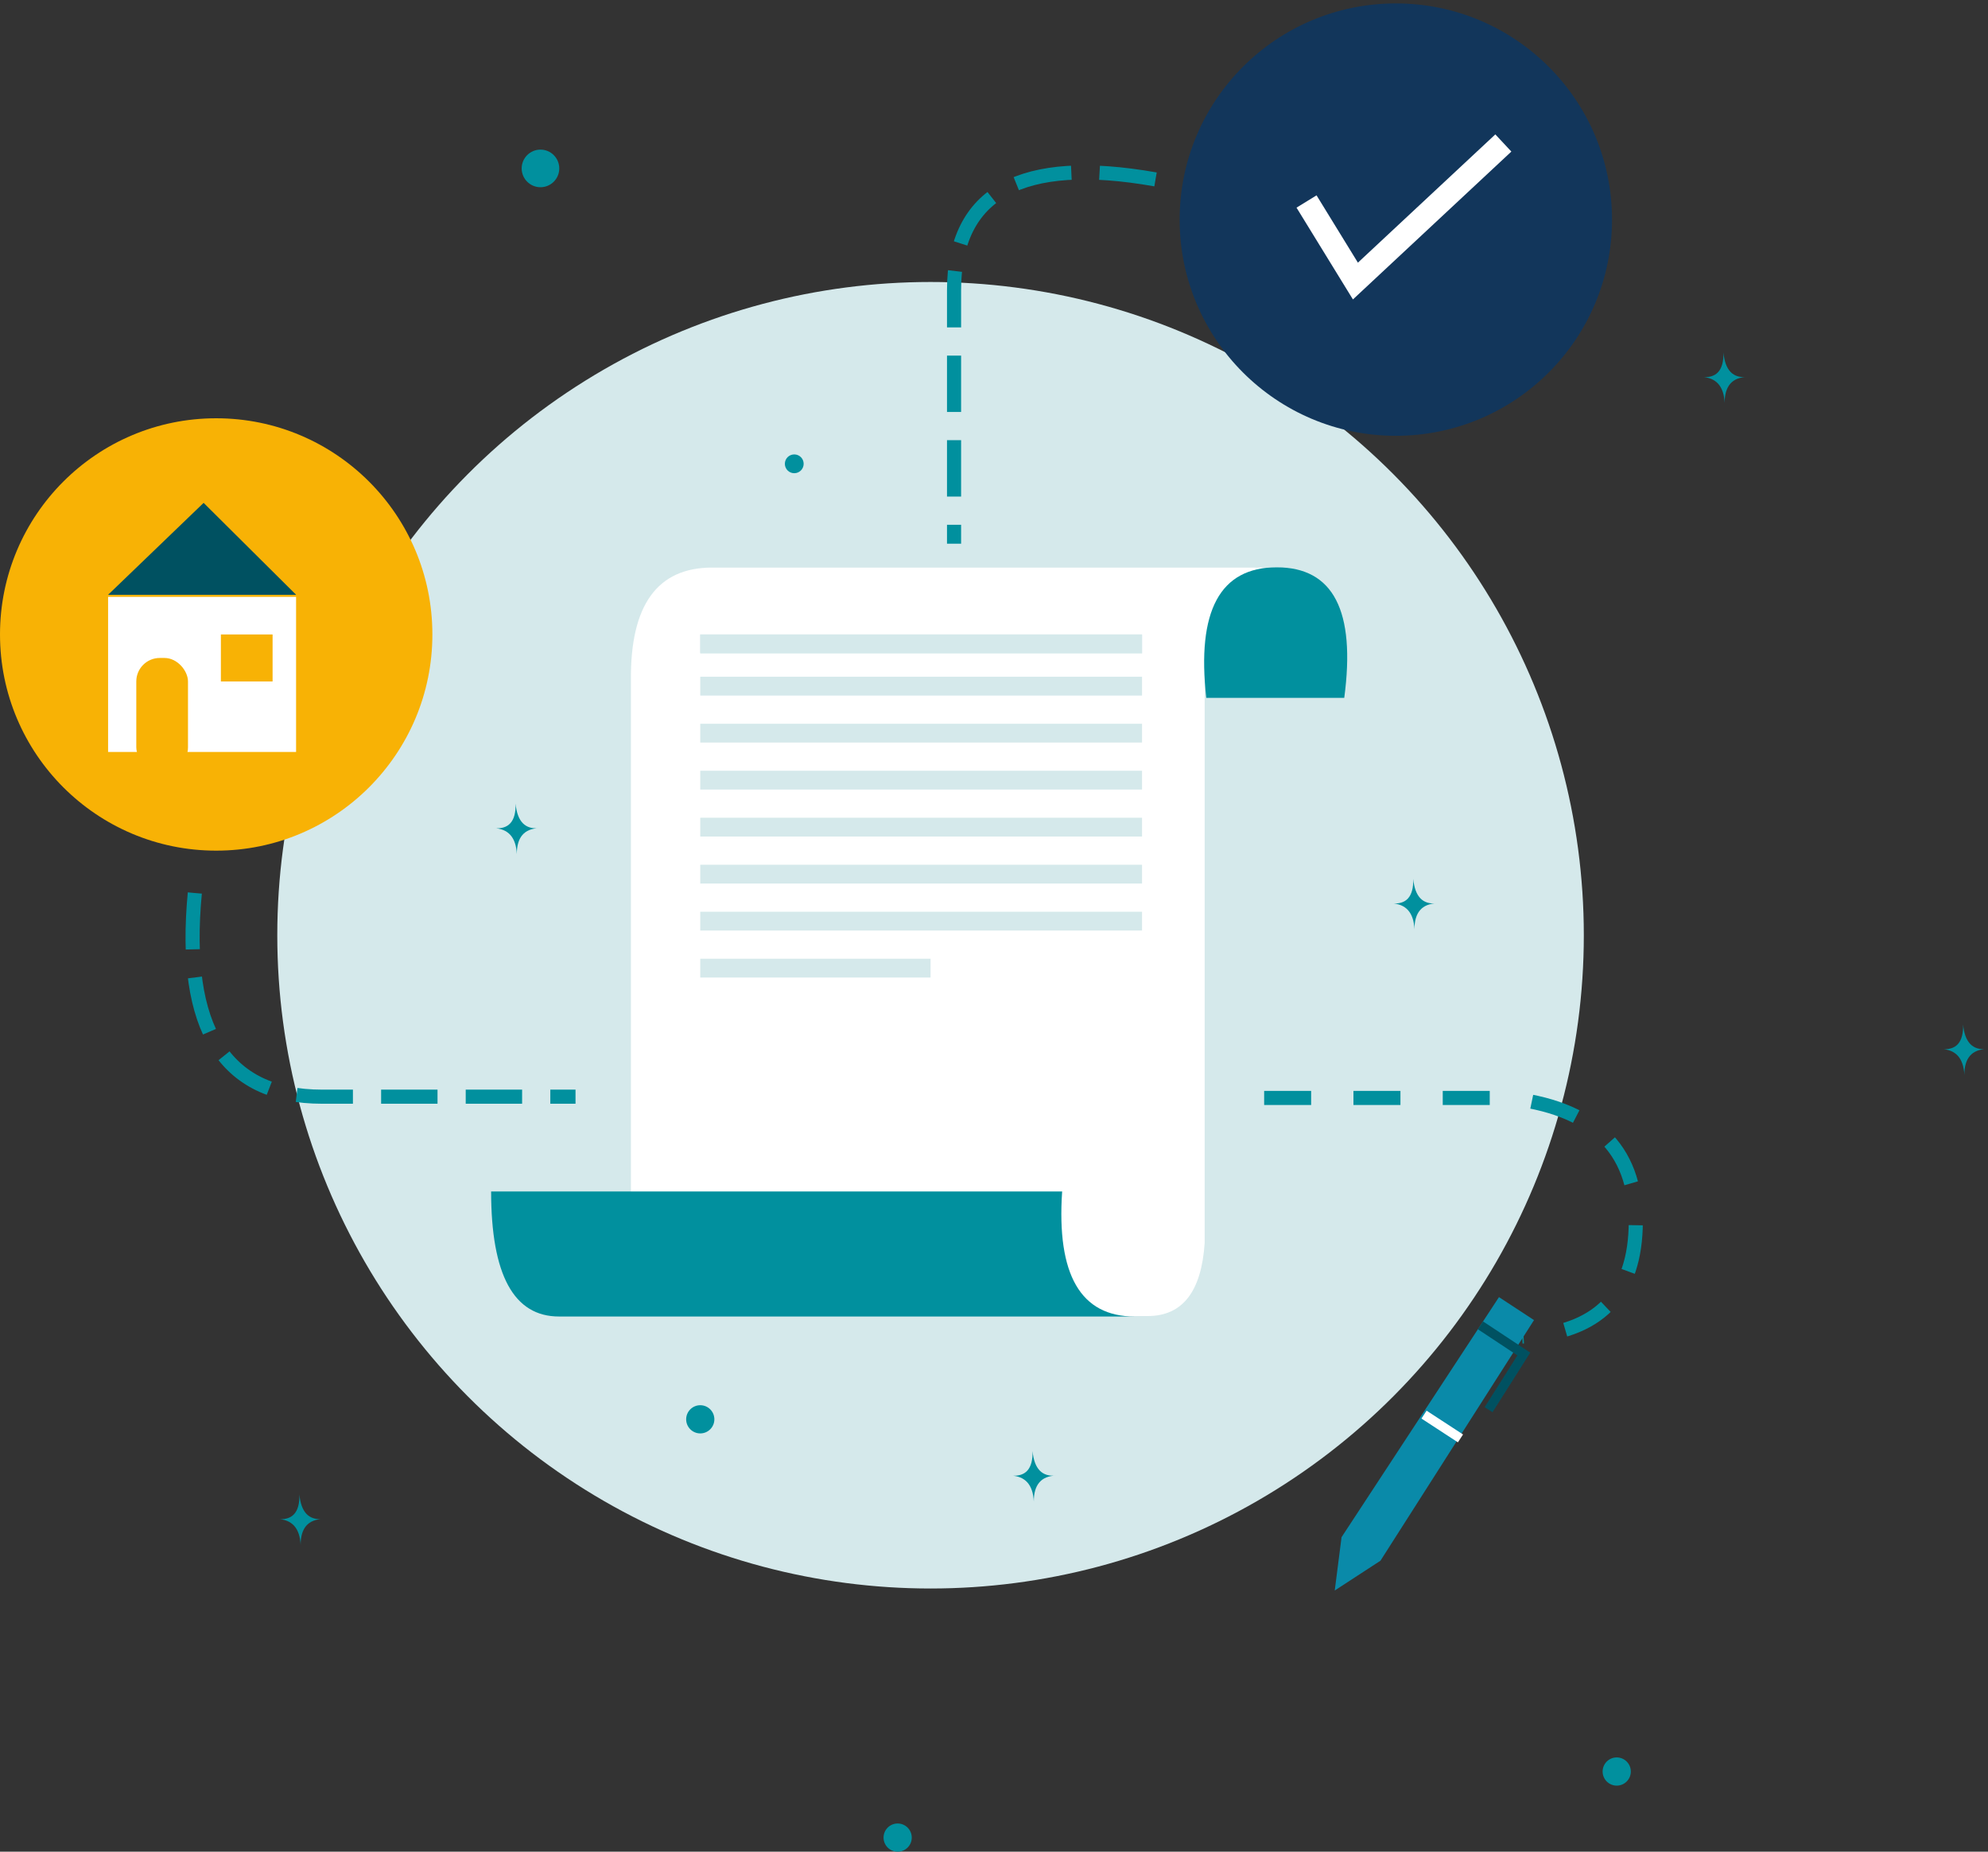 <?xml version="1.0" encoding="UTF-8"?>
<svg width="423px" height="394px" viewBox="0 0 423 394" version="1.1" xmlns="http://www.w3.org/2000/svg" xmlns:xlink="http://www.w3.org/1999/xlink">
    <rect x="0" y="0" width="423" height="394" fill="#333333" stroke="none"/>
    <!-- Generator: Sketch 53.2 (72643) - https://sketchapp.com -->
    <title>Illustration_Contracts_Process</title>
    <desc>Created with Sketch.</desc>
    <g id="Page-1" stroke="none" stroke-width="1" fill="none" fill-rule="evenodd">
        <g id="Gobierto-Contratos-Proto-v2" transform="translate(-718, -2971)">
            <g id="Illustration_Contracts_Process" transform="translate(718, 2971.729)">
                <circle id="Oval" fill="#D5E9EB" cx="198" cy="198.271" r="139"></circle>
                <path d="M151.521,120.041 C163.437,120.041 203.854,120.041 272.772,120.041 C261.808,118.982 256.326,128.389 256.326,148.263 C256.326,168.136 256.326,206.629 256.326,263.739 C255.64,274.111 251.599,279.297 244.202,279.297 C236.806,279.297 200.153,279.297 134.244,279.297 L134.244,143.961 C134.108,128.014 139.867,120.041 151.521,120.041 Z" id="Path-59" fill="#FFFFFF"></path>
                <rect id="Rectangle" fill="#D5E9EB" x="149" y="134.271" width="94" height="4"></rect>
                <rect id="Rectangle-Copy-13" fill="#D5E9EB" x="149" y="134.271" width="94" height="4"></rect>
                <rect id="Rectangle-Copy-17" fill="#D5E9EB" x="149" y="143.271" width="94" height="4"></rect>
                <rect id="Rectangle-Copy-19" fill="#D5E9EB" x="149" y="153.271" width="94" height="4"></rect>
                <rect id="Rectangle-Copy-20" fill="#D5E9EB" x="149" y="163.271" width="94" height="4"></rect>
                <rect id="Rectangle-Copy-21" fill="#D5E9EB" x="149" y="173.271" width="94" height="4"></rect>
                <rect id="Rectangle-Copy-22" fill="#D5E9EB" x="149" y="183.271" width="94" height="4"></rect>
                <rect id="Rectangle-Copy-23" fill="#D5E9EB" x="149" y="193.271" width="94" height="4"></rect>
                <rect id="Rectangle-Copy-25" fill="#D5E9EB" x="149" y="203.271" width="49" height="4"></rect>
                <path d="M104.5,252.787 C121.314,252.787 161.814,252.787 226,252.787 C224.803,270.527 229.945,279.396 241.426,279.396 C252.906,279.396 212.078,279.396 118.941,279.396 C109.314,279.396 104.5,270.527 104.5,252.787 Z" id="Path-57" fill="#01909E"></path>
                <path d="M256.668,147.766 L286.025,147.766 C288.496,129.246 283.703,119.986 271.647,119.986 C259.591,119.986 254.598,129.246 256.668,147.766 Z" id="Path-58" fill="#01909E"></path>
                <circle id="Oval" fill="#F8B205" cx="46" cy="134.271" r="46"></circle>
                <circle id="Oval-Copy-7" fill="#12365B" cx="297" cy="46" r="46"></circle>
                <path d="M41.452,189.287 C38.725,218.178 47.747,232.623 68.52,232.623 C89.292,232.623 107.271,232.623 122.457,232.623" id="Path-60" stroke="#01909E" stroke-width="3" stroke-dasharray="12,6"></path>
                <path d="M186.415,54.029 C181.362,82.605 189.221,96.892 209.994,96.892 C230.766,96.892 248.745,96.892 263.931,96.892" id="Path-60-Copy" stroke="#01909E" stroke-width="3" stroke-dasharray="12,6" transform="translate(224.432, 75.461) rotate(-270) translate(-224.432, -75.461) "></path>
                <path d="M268.982,232.887 L320.52,232.887 C338.878,234.779 348.057,243.539 348.057,259.166 C348.057,274.794 340.006,282.955 323.904,283.65" id="Path-61" stroke="#01909E" stroke-width="3" stroke-dasharray="10,9"></path>
                <path d="M300.707,186.271 C301.058,190.052 302.727,191.788 305.713,191.479 C302.548,191.583 300.966,193.424 300.966,197 C300.793,193.424 299.138,191.583 296,191.479 C299.224,191.818 300.793,190.082 300.707,186.271 Z" id="Polygon-Copy-5" fill="#01909E"></path>
                <path d="M63.707,317.271 C64.058,321.052 65.727,322.788 68.713,322.479 C65.548,322.583 63.966,324.424 63.966,328 C63.793,324.424 62.138,322.583 59,322.479 C62.224,322.818 63.793,321.082 63.707,317.271 Z" id="Polygon-Copy-8" fill="#01909E"></path>
                <path d="M109.707,170.271 C110.058,174.052 111.727,175.788 114.713,175.479 C111.548,175.583 109.966,177.424 109.966,181 C109.793,177.424 108.138,175.583 105,175.479 C108.224,175.818 109.793,174.082 109.707,170.271 Z" id="Polygon-Copy-6" fill="#01909E"></path>
                <path d="M366.707,74.271 C367.058,78.052 368.727,79.788 371.713,79.479 C368.548,79.583 366.966,81.424 366.966,85 C366.793,81.424 365.138,79.583 362,79.479 C365.224,79.818 366.793,78.082 366.707,74.271 Z" id="Polygon-Copy-10" fill="#01909E"></path>
                <path d="M417.707,217.271 C418.058,221.052 419.727,222.788 422.713,222.479 C419.548,222.583 417.966,224.424 417.966,228 C417.793,224.424 416.138,222.583 413,222.479 C416.224,222.818 417.793,221.082 417.707,217.271 Z" id="Polygon-Copy-9" fill="#01909E"></path>
                <path d="M219.707,308.027 C220.058,311.808 221.727,313.544 224.713,313.235 C221.548,313.339 219.966,315.18 219.966,318.756 C219.793,315.18 218.138,313.339 215,313.235 C218.224,313.574 219.793,311.838 219.707,308.027 Z" id="Polygon-Copy-7" fill="#01909E"></path>
                <circle id="Oval-Copy-2" fill="#01909E" cx="149" cy="301.271" r="3"></circle>
                <circle id="Oval-Copy-6" fill="#01909E" cx="344" cy="376.214" r="3"></circle>
                <circle id="Oval-Copy-4" fill="#01909E" cx="115" cy="35.107" r="4"></circle>
                <circle id="Oval-Copy-3" fill="#01909E" cx="169" cy="97.96" r="2"></circle>
                <circle id="Oval-Copy-5" fill="#01909E" cx="191" cy="390.271" r="3"></circle>
                <rect id="Rectangle" fill="#FFFFFF" x="23" y="126.271" width="40" height="33"></rect>
                <polygon id="Path-62" fill="#005161" points="23 125.829 43.325 106.271 63.006 125.829"></polygon>
                <rect id="Rectangle" fill="#F8B205" x="29" y="139.271" width="11" height="24" rx="5"></rect>
                <rect id="Rectangle" fill="#F8B205" x="47" y="134.271" width="11" height="10"></rect>
                <g id="Group-20" transform="translate(284, 275.271)">
                    <polygon id="Path-63" fill="#0A8AA9" points="34.947 -3.19744231e-14 1.453 51.078 3.55271368e-15 62.426 9.727 56.089 42.4 4.889"></polygon>
                    <path d="M19,25 L26.755,30.061" id="Path-64" stroke="#FFFFFF" stroke-width="2"></path>
                    <path d="M31,6 C37.156,10.069 40.234,12.104 40.234,12.104 C40.234,12.104 37.735,16.054 32.736,23.954" id="Path-64-Copy" stroke="#005161" stroke-width="2"></path>
                </g>
                <polyline id="Path-65" stroke="#FFFFFF" stroke-width="5" points="278 42.145 288.4 59.07 319.876 29.694"></polyline>
            </g>
        </g>
    </g>
</svg>
